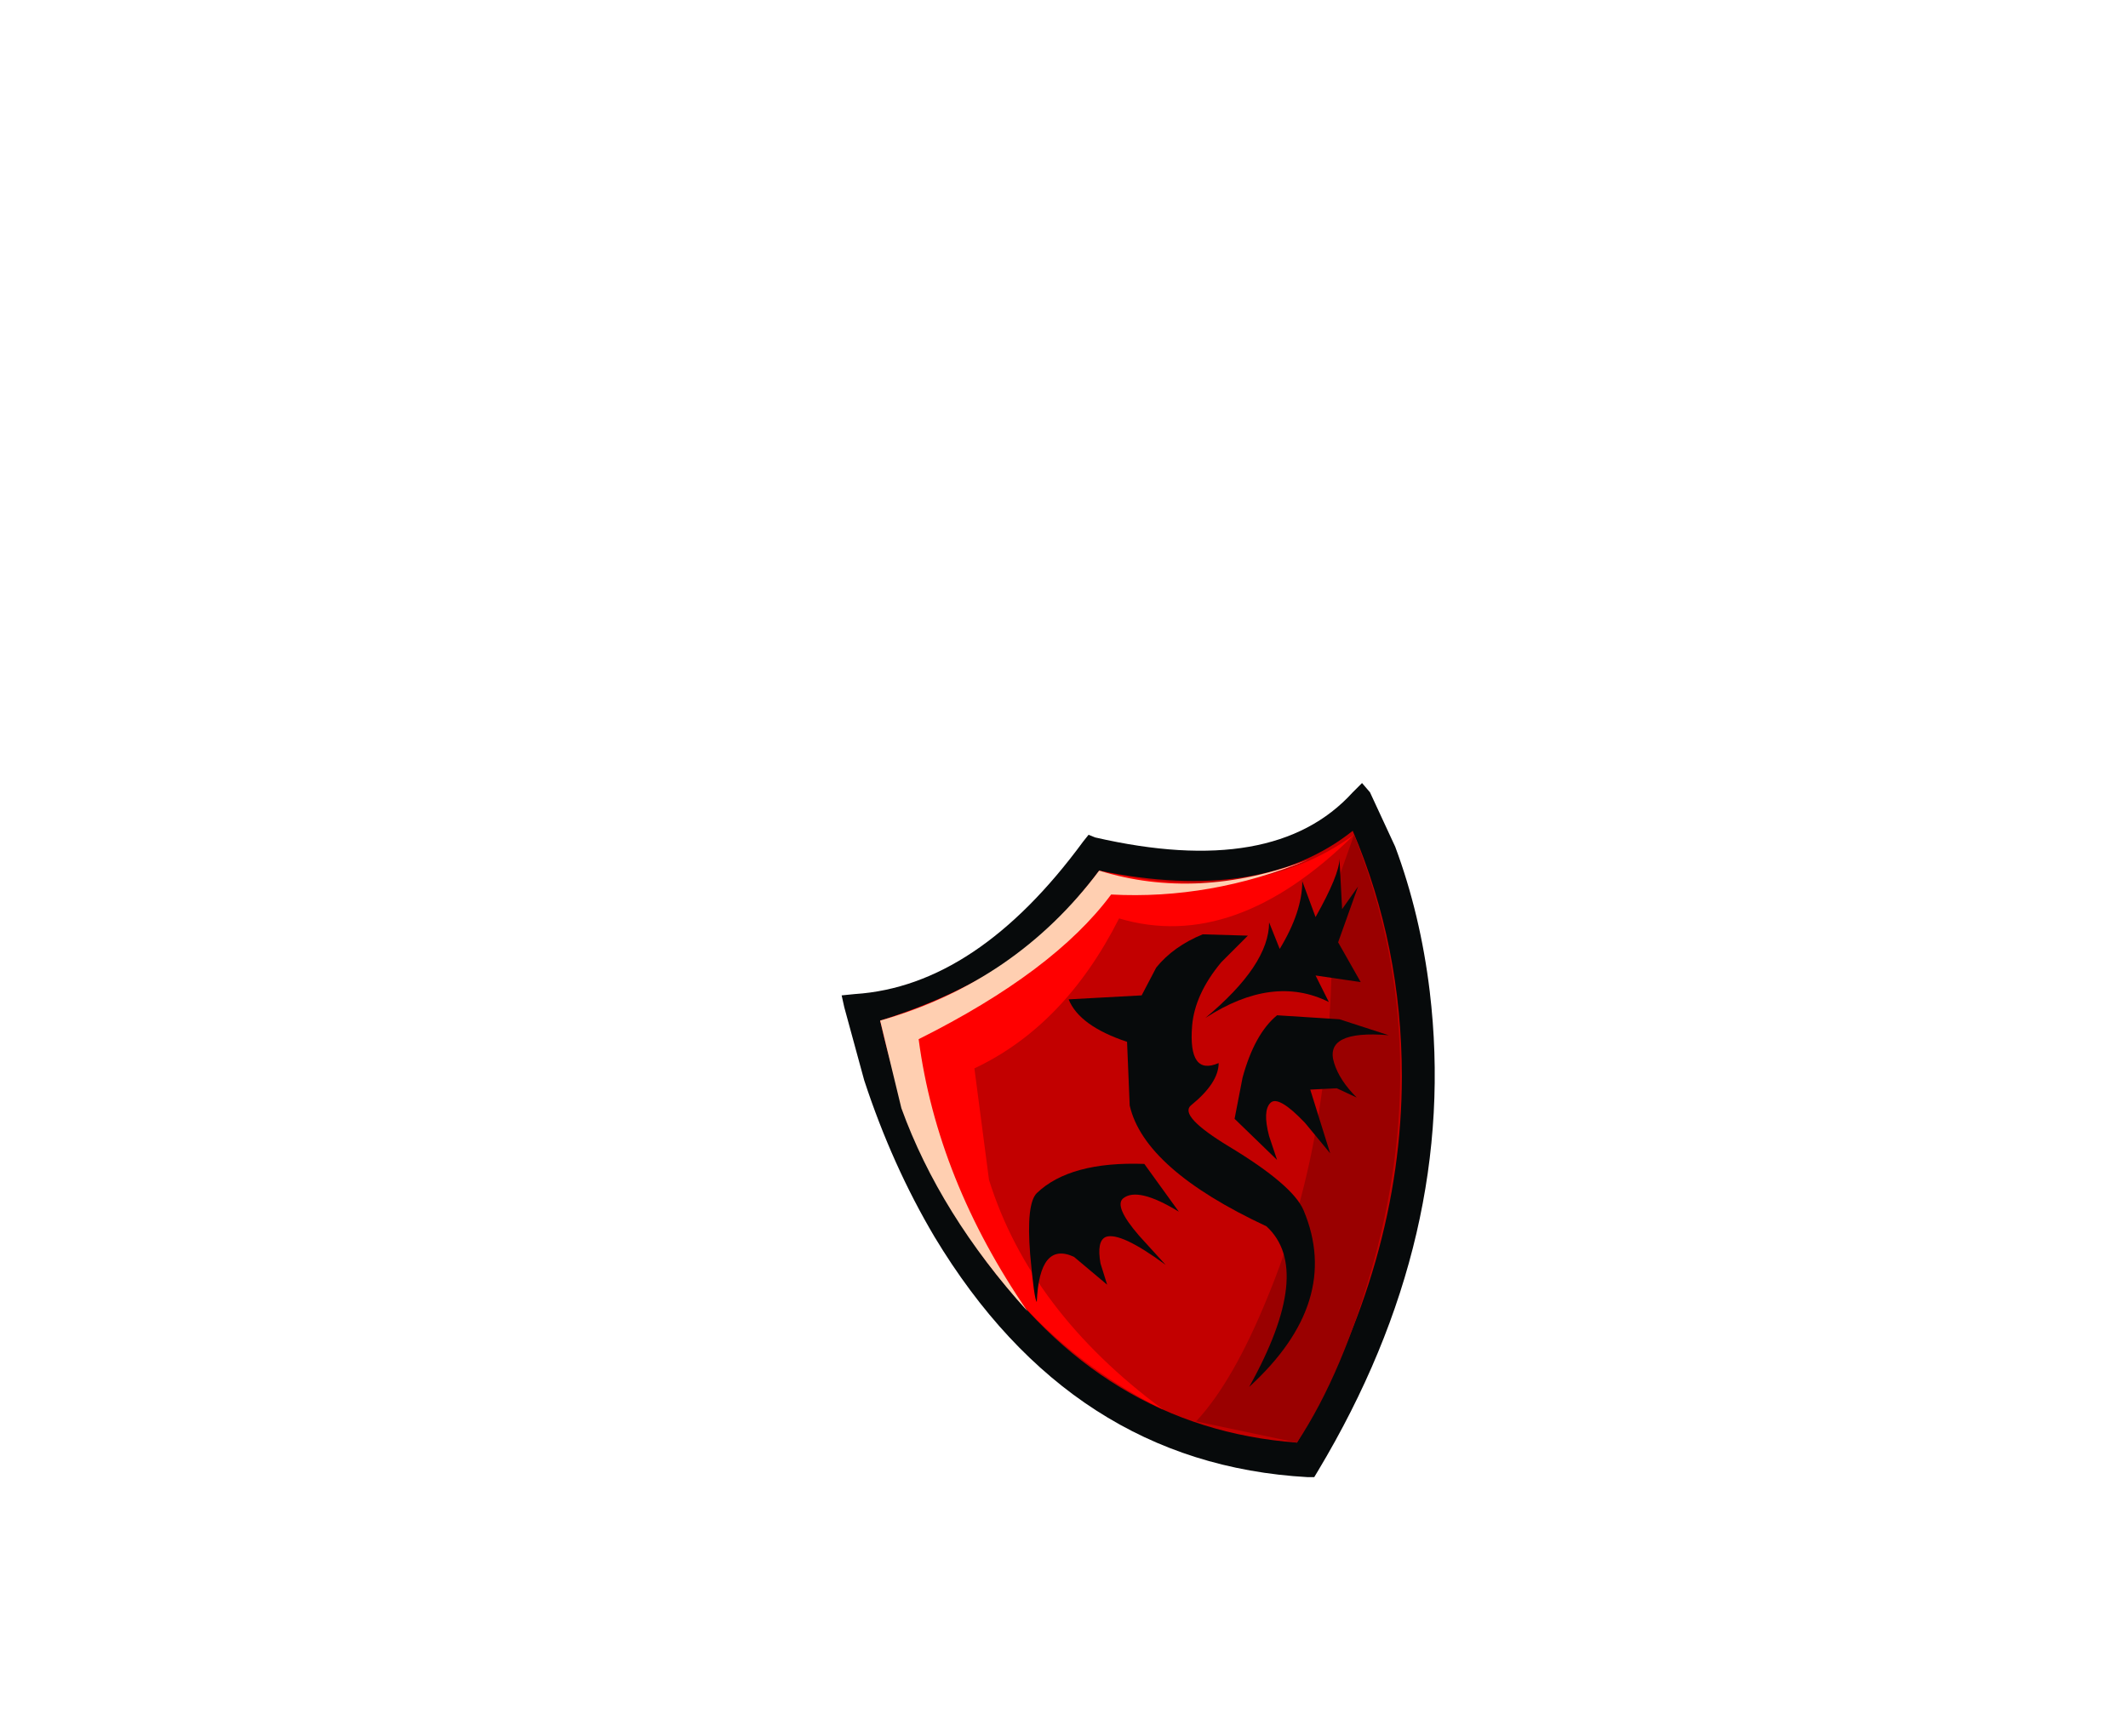 <svg xmlns="http://www.w3.org/2000/svg" xmlns:xlink="http://www.w3.org/1999/xlink" width="80.15" height="65.4"><use xlink:href="#a" width="22.35" height="26.15" transform="translate(31.7 29.5)"/><defs><g id="a" fill-rule="evenodd"><path fill="#070a0b" d="M20.85 2.4q.95 2.55 1.3 5.45 1.1 9.2-4.2 18.05l-.15.25h-.25q-8.9-.5-14.05-9.05-1.6-2.7-2.65-5.9L.1 8.45 0 8l.5-.05q4.6-.3 8.6-5.75l.2-.25.25.1q6.75 1.55 9.7-1.7L19.6 0l.3.35.95 2.05"/><path fill="#c20000" d="M21.1 11.05q0 7-3.95 13.8Q9.8 24.3 5.2 17.6q-2.75-4-3.75-8.65 4.6-.8 8.25-5.65 6.1 1.25 9.55-1.5 1.85 4.35 1.85 9.25"/><path fill="#9a0000" d="m17.15 24.85-3.8-.8q1.4-1.5 2.7-4.7 2.65-6.4 2.4-15l.85-2.4q3.05 7.65.75 16.05-1.15 4.2-2.9 6.85"/><path fill="red" d="M10.45 5.1Q8.4 9.15 5 10.75l.55 4.2Q7.1 19.9 12.1 23.6q-5.6-2.75-8.7-8.95l-1.95-5.7Q7.2 7.15 9.7 3.3q5.8 1.4 9.6-1.35-4.5 4.45-8.85 3.15"/><path fill="#070a0b" d="M14.3 6.75q-1 1.2-1.1 2.4-.15 1.9 1 1.4 0 .75-1.05 1.6-.45.4 1.45 1.55 2.4 1.45 2.8 2.4 1.45 3.45-2.05 6.65 2.45-4.4.65-6.05-4.6-2.15-5.15-4.55l-.1-2.4q-1.8-.6-2.2-1.6L11.3 8l.55-1.05q.65-.8 1.75-1.25l1.7.05-1 1"/><path fill="#070a0b" d="M16.5 6.25q.85-1.4.85-2.55l.5 1.35q.9-1.6.9-2.2l.1 1.9.6-.85L18.7 6l.85 1.5-1.7-.25.5 1q-2.1-1.05-4.65.6 2.4-2 2.4-3.6l.4 1m2.25 2.65 1.85.6q-2.45-.2-2.05 1.05.2.65.85 1.3l-.75-.35-1 .05.75 2.4-.95-1.15q-1-1.05-1.3-.75-.3.3-.05 1.25l.3.9-1.6-1.55.3-1.55q.45-1.65 1.3-2.35l2.35.15m-7.35 5.45 1.3 1.8q-1.55-.95-2.1-.5-.35.3.6 1.4l1 1.1q-1.7-1.25-2.25-1.05-.35.15-.2 1l.25.8-1.25-1.05q-1.3-.6-1.4 1.7-.1-.1-.25-1.8-.15-1.9.25-2.3 1.25-1.2 4.05-1.1"/><path fill="#ffcfb1" d="M1.45 8.95Q6.55 7.5 9.7 3.3q3.7 1.15 7.85-.4-3.65 1.5-7.4 1.3Q8 7.1 2.9 9.65q.7 5.3 4.1 10.25-3.3-3.65-4.75-7.65l-.8-3.3"/></g></defs></svg>